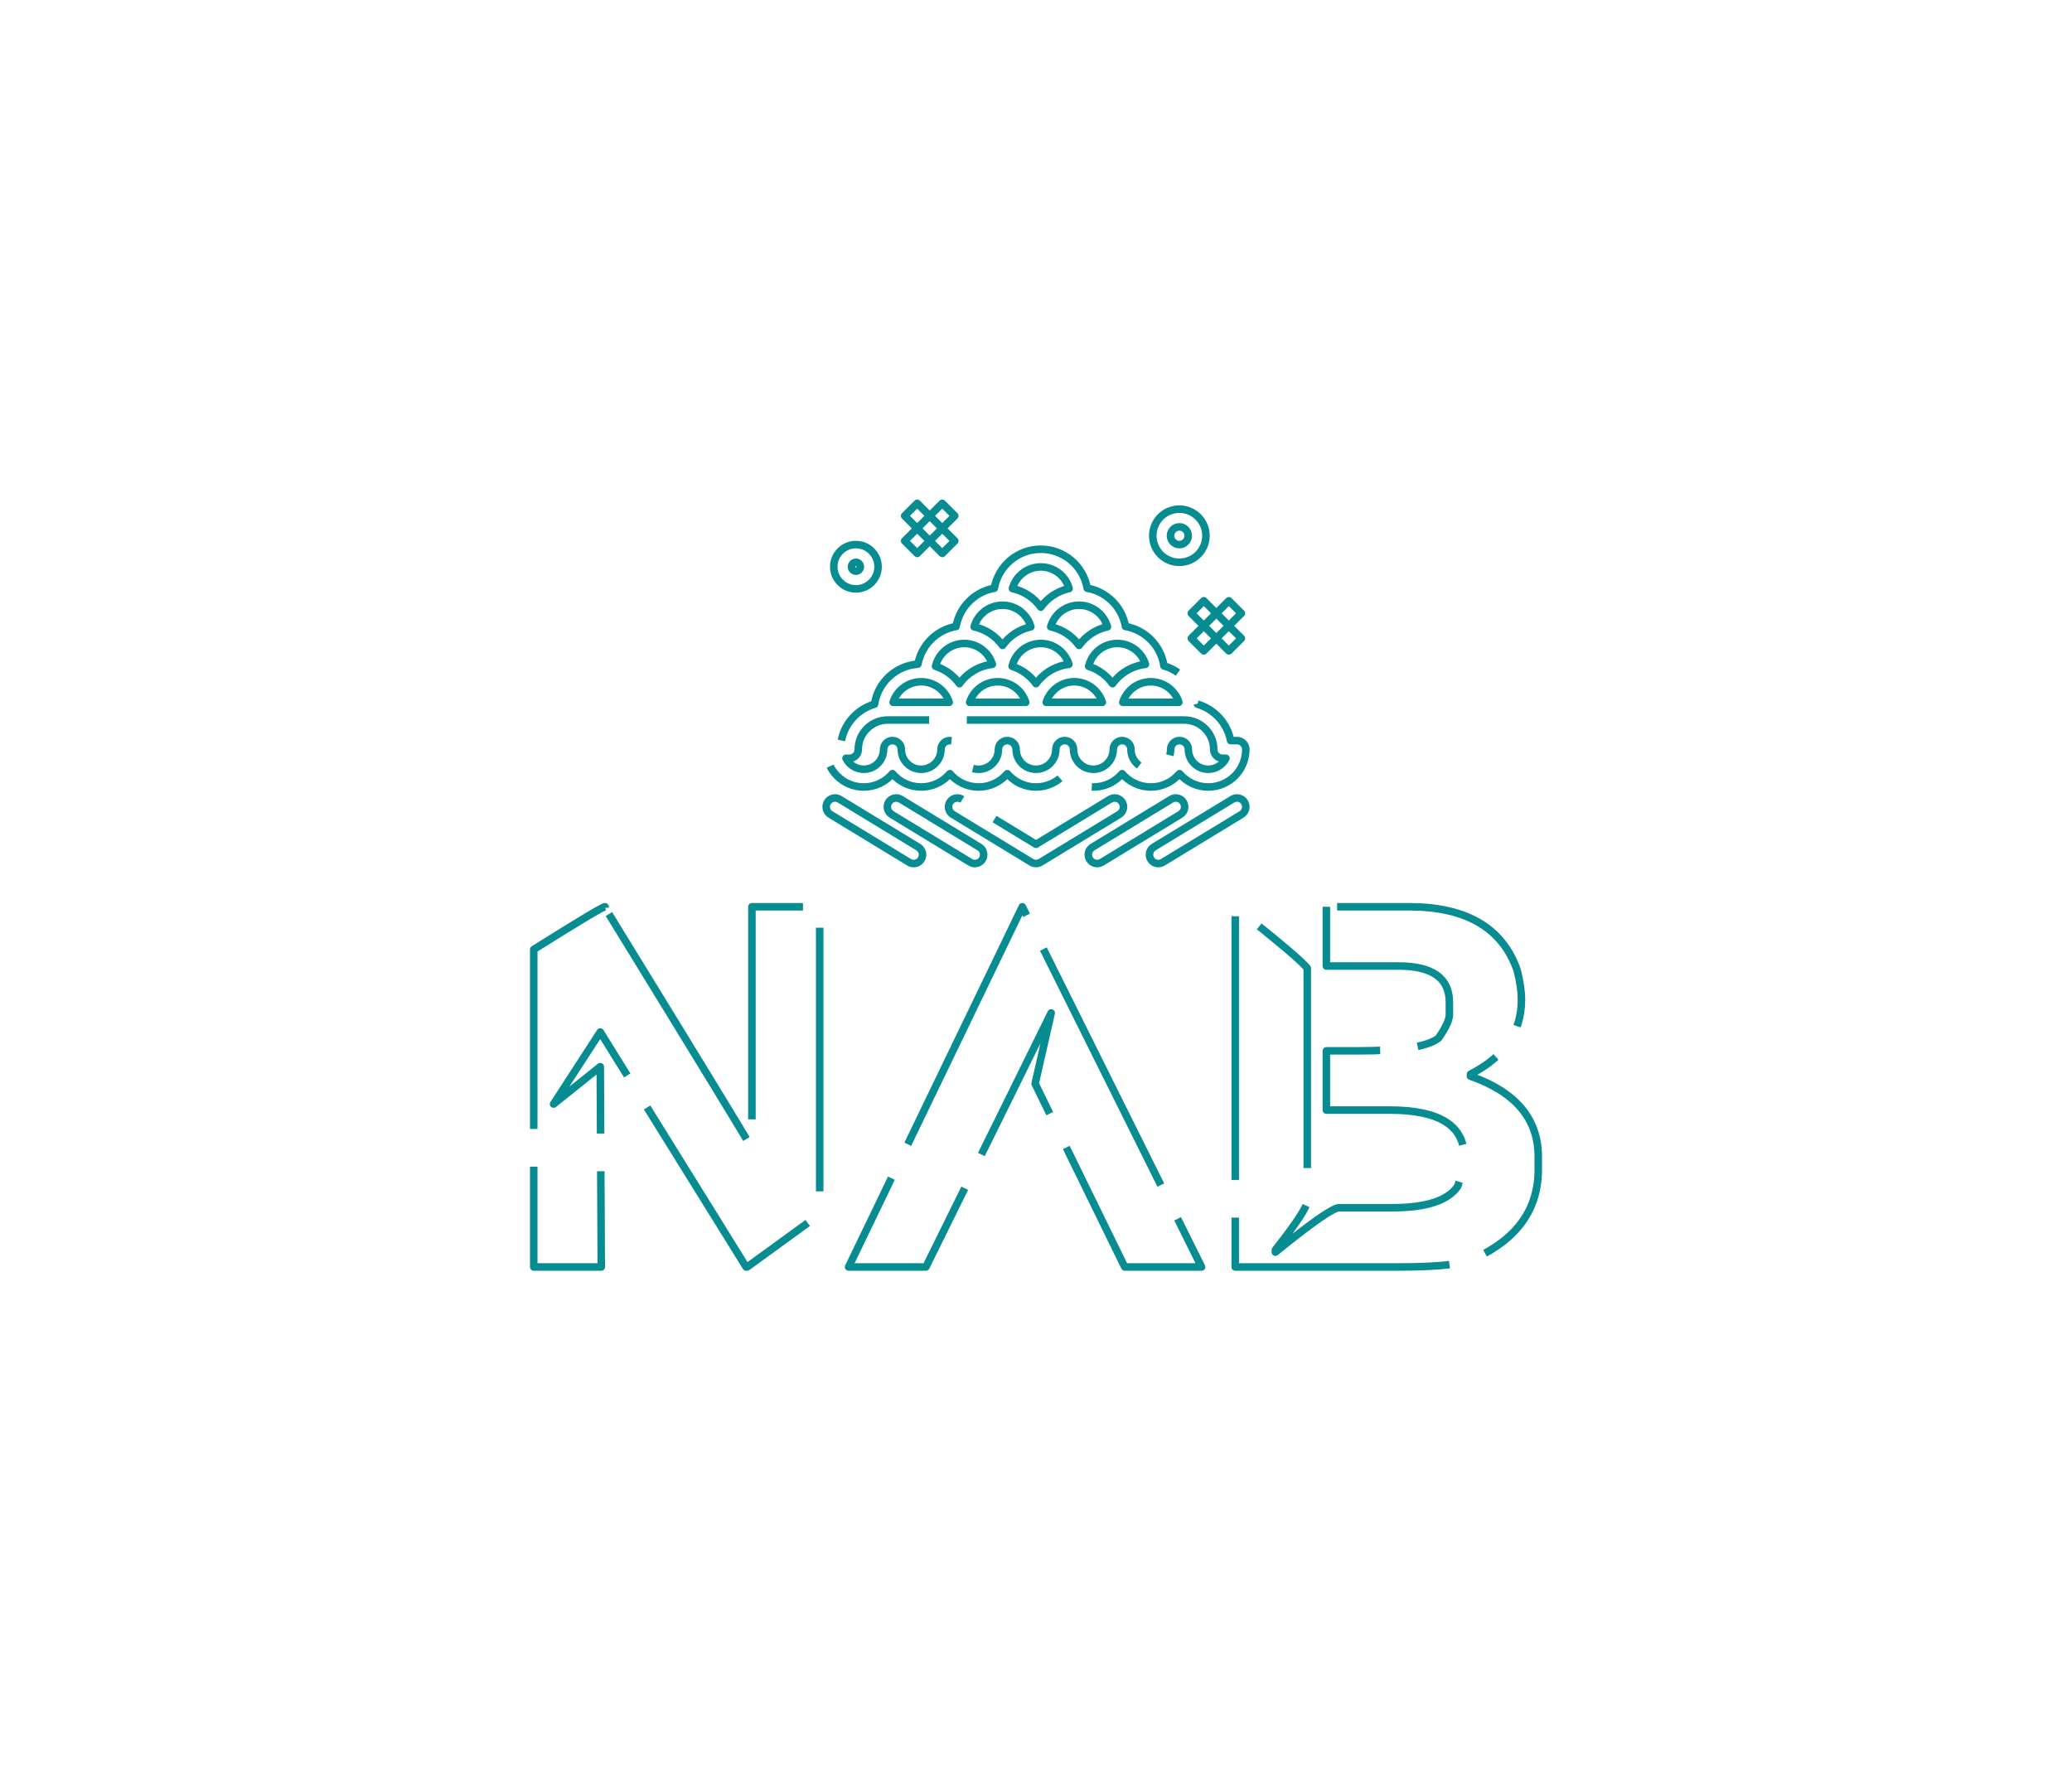 <svg xmlns:mydata="http://www.w3.org/2000/svg" mydata:contrastcolor="11111f" mydata:template="Contrast" mydata:presentation="2.5" mydata:layouttype="undefined" mydata:specialfontid="undefined" mydata:id1="839" mydata:id2="544" mydata:companyname="NAB" mydata:companytagline="" version="1.1" xmlns="http://www.w3.org/2000/svg" xmlns:xlink="http://www.w3.org/1999/xlink" viewBox="0 0 550 470" ><defs style="animation-play-state: running;"><g fill-rule="none" font-family="none" font-weight="none" font-size="none" text-anchor="none" style="mix-blend-mode: normal; animation-play-state: running;" id="interstellar-group"><g data-paper-data="{&quot;isGlobalGroup&quot;:true,&quot;bounds&quot;:{&quot;x&quot;:141.67772075500525,&quot;y&quot;:133.62708374928195,&quot;width&quot;:266.64455848998955,&quot;height&quot;:202.7458325014361}}" style="animation-play-state: running;"><g data-paper-data="{&quot;isPrimaryText&quot;:true}" fill-rule="nonzero" style="animation-play-state: running;"><path d="M160.605,241.005v-0.267c-0.6,0 -6.931,3.799 -18.927,11.33v84.305h17.927l-0.267,-52.649v-0.533l-12.396,9.93l12.396,-19.127l38.72,62.379h0.267l19.26,-13.995v-81.639h-17.994v63.779h-0.2c-1.333,-2.399 -14.262,-23.592 -38.787,-63.512z" data-paper-data="{&quot;glyphName&quot;:&quot;N&quot;,&quot;glyphIndex&quot;:0,&quot;firstGlyphOfWord&quot;:true,&quot;word&quot;:1}" style="animation-play-state: running;"></path><path d="M271.368,240.738l-46.118,95.635h20.526l33.256,-67.444l-4.265,18.794l23.792,48.65h20.393z" data-paper-data="{&quot;glyphName&quot;:&quot;A&quot;,&quot;glyphIndex&quot;:1,&quot;word&quot;:1}" style="animation-play-state: running;"></path><path d="M352.074,240.738v15.728h19.127c8.997,0 13.529,3.199 13.529,9.597v3.332c0,1.333 -0.933,3.399 -2.866,6.198c-2.799,2.266 -9.93,3.399 -21.326,3.399h-8.464v15.728h16.861c13.129,0 19.727,4.132 19.727,12.396c0,2.066 -0.6,4.665 -1.733,7.864c-2.599,3.799 -8.397,5.665 -17.394,5.665h-14.062c-1.599,0 -7.264,3.932 -16.928,11.796v-0.6c5.665,-7.198 8.464,-11.529 8.464,-12.929v-61.846c-1.066,-1.533 -7.264,-6.798 -18.594,-15.795h-0.533v95.102h43.319c10.596,0 17.394,-0.733 20.26,-2.266c11.263,-5.198 16.861,-13.062 16.861,-23.592v-3.399c0,-10.063 -5.998,-17.194 -17.994,-21.393v-0.533c8.997,-4.598 13.529,-11.196 13.529,-19.727c0,-2.399 -0.4,-4.998 -1.133,-7.864c-3.932,-11.263 -13.529,-16.861 -28.724,-16.861z" data-paper-data="{&quot;glyphName&quot;:&quot;B&quot;,&quot;glyphIndex&quot;:2,&quot;lastGlyphOfWord&quot;:true,&quot;word&quot;:1}" style="animation-play-state: running;"></path></g><g data-paper-data="{&quot;fillRule&quot;:&quot;evenodd&quot;,&quot;fillRuleOriginal&quot;:&quot;evenodd&quot;,&quot;isIcon&quot;:true,&quot;iconStyle&quot;:&quot;standalone&quot;,&quot;selectedEffects&quot;:{&quot;container&quot;:&quot;&quot;,&quot;transformation&quot;:&quot;&quot;,&quot;pattern&quot;:&quot;&quot;},&quot;bounds&quot;:{&quot;x&quot;:219.30483619171127,&quot;y&quot;:133.62708374928195,&quot;width&quot;:111.39032761657745,&quot;height&quot;:95.63482665162081},&quot;iconType&quot;:&quot;icon&quot;,&quot;rawIconId&quot;:&quot;2697928&quot;,&quot;combineTerms&quot;:&quot;sweet&quot;,&quot;suitableAsStandaloneIcon&quot;:true}" fill-rule="evenodd" style="animation-play-state: running;"><path d="M250.114,133.627l3.327,3.327l-3.327,3.327l-3.327,-3.327zM243.461,133.627l3.327,3.326l-3.327,3.327l-3.327,-3.327zM313.053,149.286c-3.891,0 -7.057,-3.166 -7.057,-7.057c0,-3.891 3.166,-7.057 7.057,-7.057c3.891,0 7.057,3.166 7.057,7.057c0,3.891 -3.166,7.057 -7.057,7.057zM313.053,139.877c-1.297,0 -2.352,1.055 -2.352,2.352c0,1.297 1.055,2.352 2.352,2.352c1.297,0 2.352,-1.055 2.352,-2.352c0,-1.297 -1.055,-2.352 -2.352,-2.352zM250.114,140.28l3.327,3.326l-3.327,3.327l-3.327,-3.327zM243.461,140.28l3.327,3.326l-3.327,3.327l-3.327,-3.327zM227.197,156.343c-3.243,0 -5.881,-2.638 -5.881,-5.881c0,-3.243 2.638,-5.881 5.881,-5.881c3.243,0 5.881,2.638 5.881,5.881c0,3.243 -2.638,5.881 -5.881,5.881zM263.945,156.162c1.028,-5.872 6.164,-10.348 12.325,-10.348c6.162,0 11.297,4.477 12.325,10.348c5.168,0.905 9.255,4.992 10.16,10.16c5.27,0.923 9.416,5.154 10.21,10.467c4.631,1.345 8.164,5.301 8.89,10.16c4.473,1.299 7.922,5.034 8.807,9.667h0.41c0.011,0 0.022,0 0.033,0h1.237c1.299,0 2.352,1.053 2.352,2.352c0,5.499 -4.473,9.973 -9.973,9.973c-3.053,0 -5.79,-1.379 -7.621,-3.546c-1.831,2.168 -4.567,3.546 -7.62,3.546c-3.053,0 -5.79,-1.379 -7.62,-3.546c-1.831,2.168 -4.568,3.546 -7.62,3.546c-3.053,0 -5.79,-1.379 -7.621,-3.546c-1.831,2.168 -4.567,3.546 -7.62,3.546c-3.053,0 -5.79,-1.379 -7.62,-3.546c-1.831,2.168 -4.568,3.546 -7.62,3.546c-3.053,0 -5.79,-1.379 -7.621,-3.546c-1.831,2.168 -4.568,3.546 -7.62,3.546c-3.053,0 -5.79,-1.379 -7.62,-3.546c-1.831,2.168 -4.568,3.546 -7.621,3.546c-5.499,0 -9.973,-4.474 -9.973,-9.973c0,-1.299 1.053,-2.352 2.352,-2.352h1.68c0.885,-4.633 4.333,-8.368 8.807,-9.667c0.859,-5.742 5.632,-10.221 11.509,-10.624c0.96,-5.094 5.016,-9.107 10.132,-10.003c0.905,-5.168 4.992,-9.255 10.161,-10.16zM227.197,149.286c-0.649,0 -1.176,0.528 -1.176,1.176c0,0.649 0.528,1.176 1.176,1.176c0.649,0 1.176,-0.528 1.176,-1.176c0,-0.649 -0.528,-1.176 -1.176,-1.176zM276.27,150.518c3.588,0 6.618,2.432 7.529,5.735c-3.082,0.662 -5.746,2.463 -7.529,4.939c-1.783,-2.476 -4.447,-4.277 -7.529,-4.939c0.911,-3.302 3.941,-5.735 7.529,-5.735zM326.194,159.5l3.327,3.327l-3.327,3.327l-3.327,-3.327zM319.54,159.501l3.327,3.327l-3.327,3.327l-3.327,-3.327zM258.581,166.413c3.082,0.662 5.746,2.463 7.529,4.939c1.783,-2.476 4.447,-4.277 7.529,-4.939c-0.911,-3.302 -3.941,-5.734 -7.529,-5.734c-3.588,0 -6.618,2.432 -7.529,5.734zM286.431,171.352c-1.783,-2.476 -4.447,-4.277 -7.529,-4.939c0.911,-3.302 3.941,-5.734 7.529,-5.734c3.587,0 6.618,2.432 7.529,5.734c-3.082,0.662 -5.746,2.463 -7.529,4.939zM326.194,166.153l3.327,3.327l-3.327,3.327l-3.327,-3.327zM319.541,166.154l3.327,3.327l-3.327,3.327l-3.327,-3.327zM255.919,170.839c0.01,0 0.02,0 0.03,0c0.01,0 0.02,-0 0.03,-0c3.503,0.013 6.469,2.344 7.442,5.536c-3.592,0.407 -6.729,2.342 -8.741,5.137c-1.549,-2.151 -3.764,-3.793 -6.339,-4.621c0.796,-3.454 3.891,-6.039 7.58,-6.053zM275,181.512c-1.549,-2.151 -3.763,-3.793 -6.339,-4.621c0.796,-3.454 3.89,-6.039 7.58,-6.053c0.01,0 0.02,0 0.029,0h0c0.01,0 0.02,0 0.029,-0c3.502,0.013 6.469,2.344 7.442,5.536c-3.593,0.407 -6.729,2.342 -8.741,5.137zM295.321,181.513c2.013,-2.795 5.149,-4.73 8.741,-5.138c-0.972,-3.192 -3.939,-5.523 -7.442,-5.536c-0.01,0 -0.02,0 -0.029,0c-0.01,0 -0.02,0 -0.029,-0c-3.689,0.014 -6.783,2.599 -7.58,6.053c2.576,0.828 4.79,2.47 6.339,4.621zM251.965,186.456c-1,-3.16 -3.96,-5.456 -7.446,-5.456c-3.486,0 -6.446,2.296 -7.446,5.456zM264.84,181c3.486,0 6.446,2.296 7.446,5.456h-14.892c1,-3.16 3.96,-5.456 7.446,-5.456zM277.714,186.456h14.893c-1,-3.16 -3.96,-5.456 -7.446,-5.456c-3.486,0 -6.446,2.296 -7.446,5.456zM312.928,186.456h-14.892c1,-3.16 3.96,-5.456 7.446,-5.456c3.486,0 6.446,2.296 7.446,5.456zM322.18,198.968c0,-4.306 -3.503,-7.808 -7.808,-7.808h-78.744c-4.306,0 -7.808,3.503 -7.808,7.808v0c0,0.162 -0.016,0.321 -0.048,0.474c-0.219,1.072 -1.168,1.878 -2.304,1.878h-0.903c0.866,1.727 2.653,2.916 4.713,2.916c2.905,0 5.268,-2.363 5.268,-5.268c0,-1.299 1.053,-2.352 2.352,-2.352c1.299,0 2.352,1.053 2.352,2.352c0,2.905 2.363,5.268 5.268,5.268c2.905,0 5.268,-2.363 5.268,-5.268c0,-1.118 0.78,-2.054 1.825,-2.293c0.17,-0.039 0.346,-0.059 0.527,-0.059h0c0.162,0 0.321,0.016 0.474,0.048c1.072,0.219 1.878,1.168 1.878,2.304c0,2.905 2.363,5.268 5.268,5.268c2.905,0 5.268,-2.363 5.268,-5.268c0,-1.299 1.053,-2.352 2.352,-2.352c0.081,0 0.161,0.004 0.24,0.012c1.186,0.12 2.112,1.122 2.112,2.34c0,2.905 2.363,5.268 5.268,5.268c2.905,0 5.268,-2.363 5.268,-5.268c0,-1.113 0.774,-2.046 1.813,-2.29c0.173,-0.041 0.354,-0.062 0.539,-0.062h0c0.162,0 0.321,0.016 0.474,0.048c1.072,0.219 1.878,1.168 1.878,2.304c0,2.905 2.363,5.268 5.268,5.268c2.905,0 5.268,-2.363 5.268,-5.268c0,-1.299 1.053,-2.352 2.352,-2.352c1.299,0 2.352,1.053 2.352,2.352c0,2.905 2.363,5.268 5.268,5.268c2.905,0 5.268,-2.363 5.268,-5.268c0,-1.137 0.807,-2.085 1.878,-2.304c0.143,-0.029 0.292,-0.046 0.444,-0.048c0.01,-0 0.02,-0 0.03,-0h0c0.162,0 0.321,0.016 0.474,0.048c1.072,0.219 1.878,1.168 1.878,2.304c0,2.905 2.363,5.268 5.268,5.268c2.06,0 3.848,-1.189 4.713,-2.916h-0.903c-1.118,0 -2.054,-0.78 -2.293,-1.825c-0.021,-0.094 -0.037,-0.19 -0.047,-0.287c-0.008,-0.079 -0.012,-0.159 -0.012,-0.24zM274.022,229.049c0.314,0.144 0.647,0.213 0.976,0.213h0.004h0.002c0.326,-0 0.656,-0.068 0.967,-0.21c0.1,-0.045 0.198,-0.098 0.291,-0.157l20.834,-12.677c1.11,-0.675 1.462,-2.122 0.787,-3.232c-0.675,-1.11 -2.122,-1.462 -3.232,-0.787l-19.65,11.957l-19.651,-11.957c-1.11,-0.675 -2.557,-0.323 -3.232,0.787c-0.675,1.11 -0.323,2.557 0.787,3.232l20.831,12.675c0.092,0.059 0.188,0.11 0.286,0.155zM291.237,229.262c-0.794,0 -1.569,-0.402 -2.012,-1.13c-0.675,-1.11 -0.323,-2.557 0.787,-3.232l20.873,-12.701c1.11,-0.675 2.557,-0.323 3.232,0.787c0.675,1.11 0.323,2.557 -0.787,3.232l-20.873,12.701c-0.382,0.232 -0.804,0.343 -1.22,0.343zM307.472,229.262c-0.794,0 -1.569,-0.402 -2.012,-1.13c-0.675,-1.11 -0.323,-2.557 0.787,-3.232l20.873,-12.701c1.11,-0.675 2.557,-0.323 3.232,0.787c0.675,1.11 0.323,2.557 -0.787,3.232l-20.873,12.701c-0.382,0.232 -0.804,0.343 -1.22,0.343zM242.528,229.262c-0.417,0 -0.839,-0.111 -1.221,-0.343l-20.873,-12.701c-1.11,-0.675 -1.462,-2.122 -0.787,-3.232c0.675,-1.11 2.122,-1.462 3.232,-0.787l20.873,12.701c1.11,0.675 1.462,2.122 0.787,3.232c-0.443,0.728 -1.218,1.13 -2.012,1.13zM258.763,229.262c-0.417,0 -0.839,-0.111 -1.221,-0.343l-20.873,-12.701c-1.11,-0.675 -1.462,-2.122 -0.787,-3.232c0.676,-1.11 2.123,-1.462 3.232,-0.787l20.873,12.701c1.11,0.675 1.462,2.122 0.787,3.232c-0.443,0.728 -1.218,1.13 -2.012,1.13z" data-paper-data="{&quot;isPathIcon&quot;:true}" style="animation-play-state: running;"></path></g></g></g></defs><style style="animation-play-state: running;">
            .strokeItem{
                fill: none;
                stroke-width: 2;
                stroke-linejoin: round;
                stroke-dasharray: 70 10;
                stroke-dashoffset: 0;
                animation: stroke 6000ms infinite linear;
            }

            @keyframes stroke {
                100% {
                    stroke-dashoffset: -80;
                }
            }
        </style><use href="#interstellar-group" class="strokeItem" style="animation-delay: 0ms; animation-play-state: running;" stroke="#078c91" fill="none" stroke-width="2px"></use></svg>